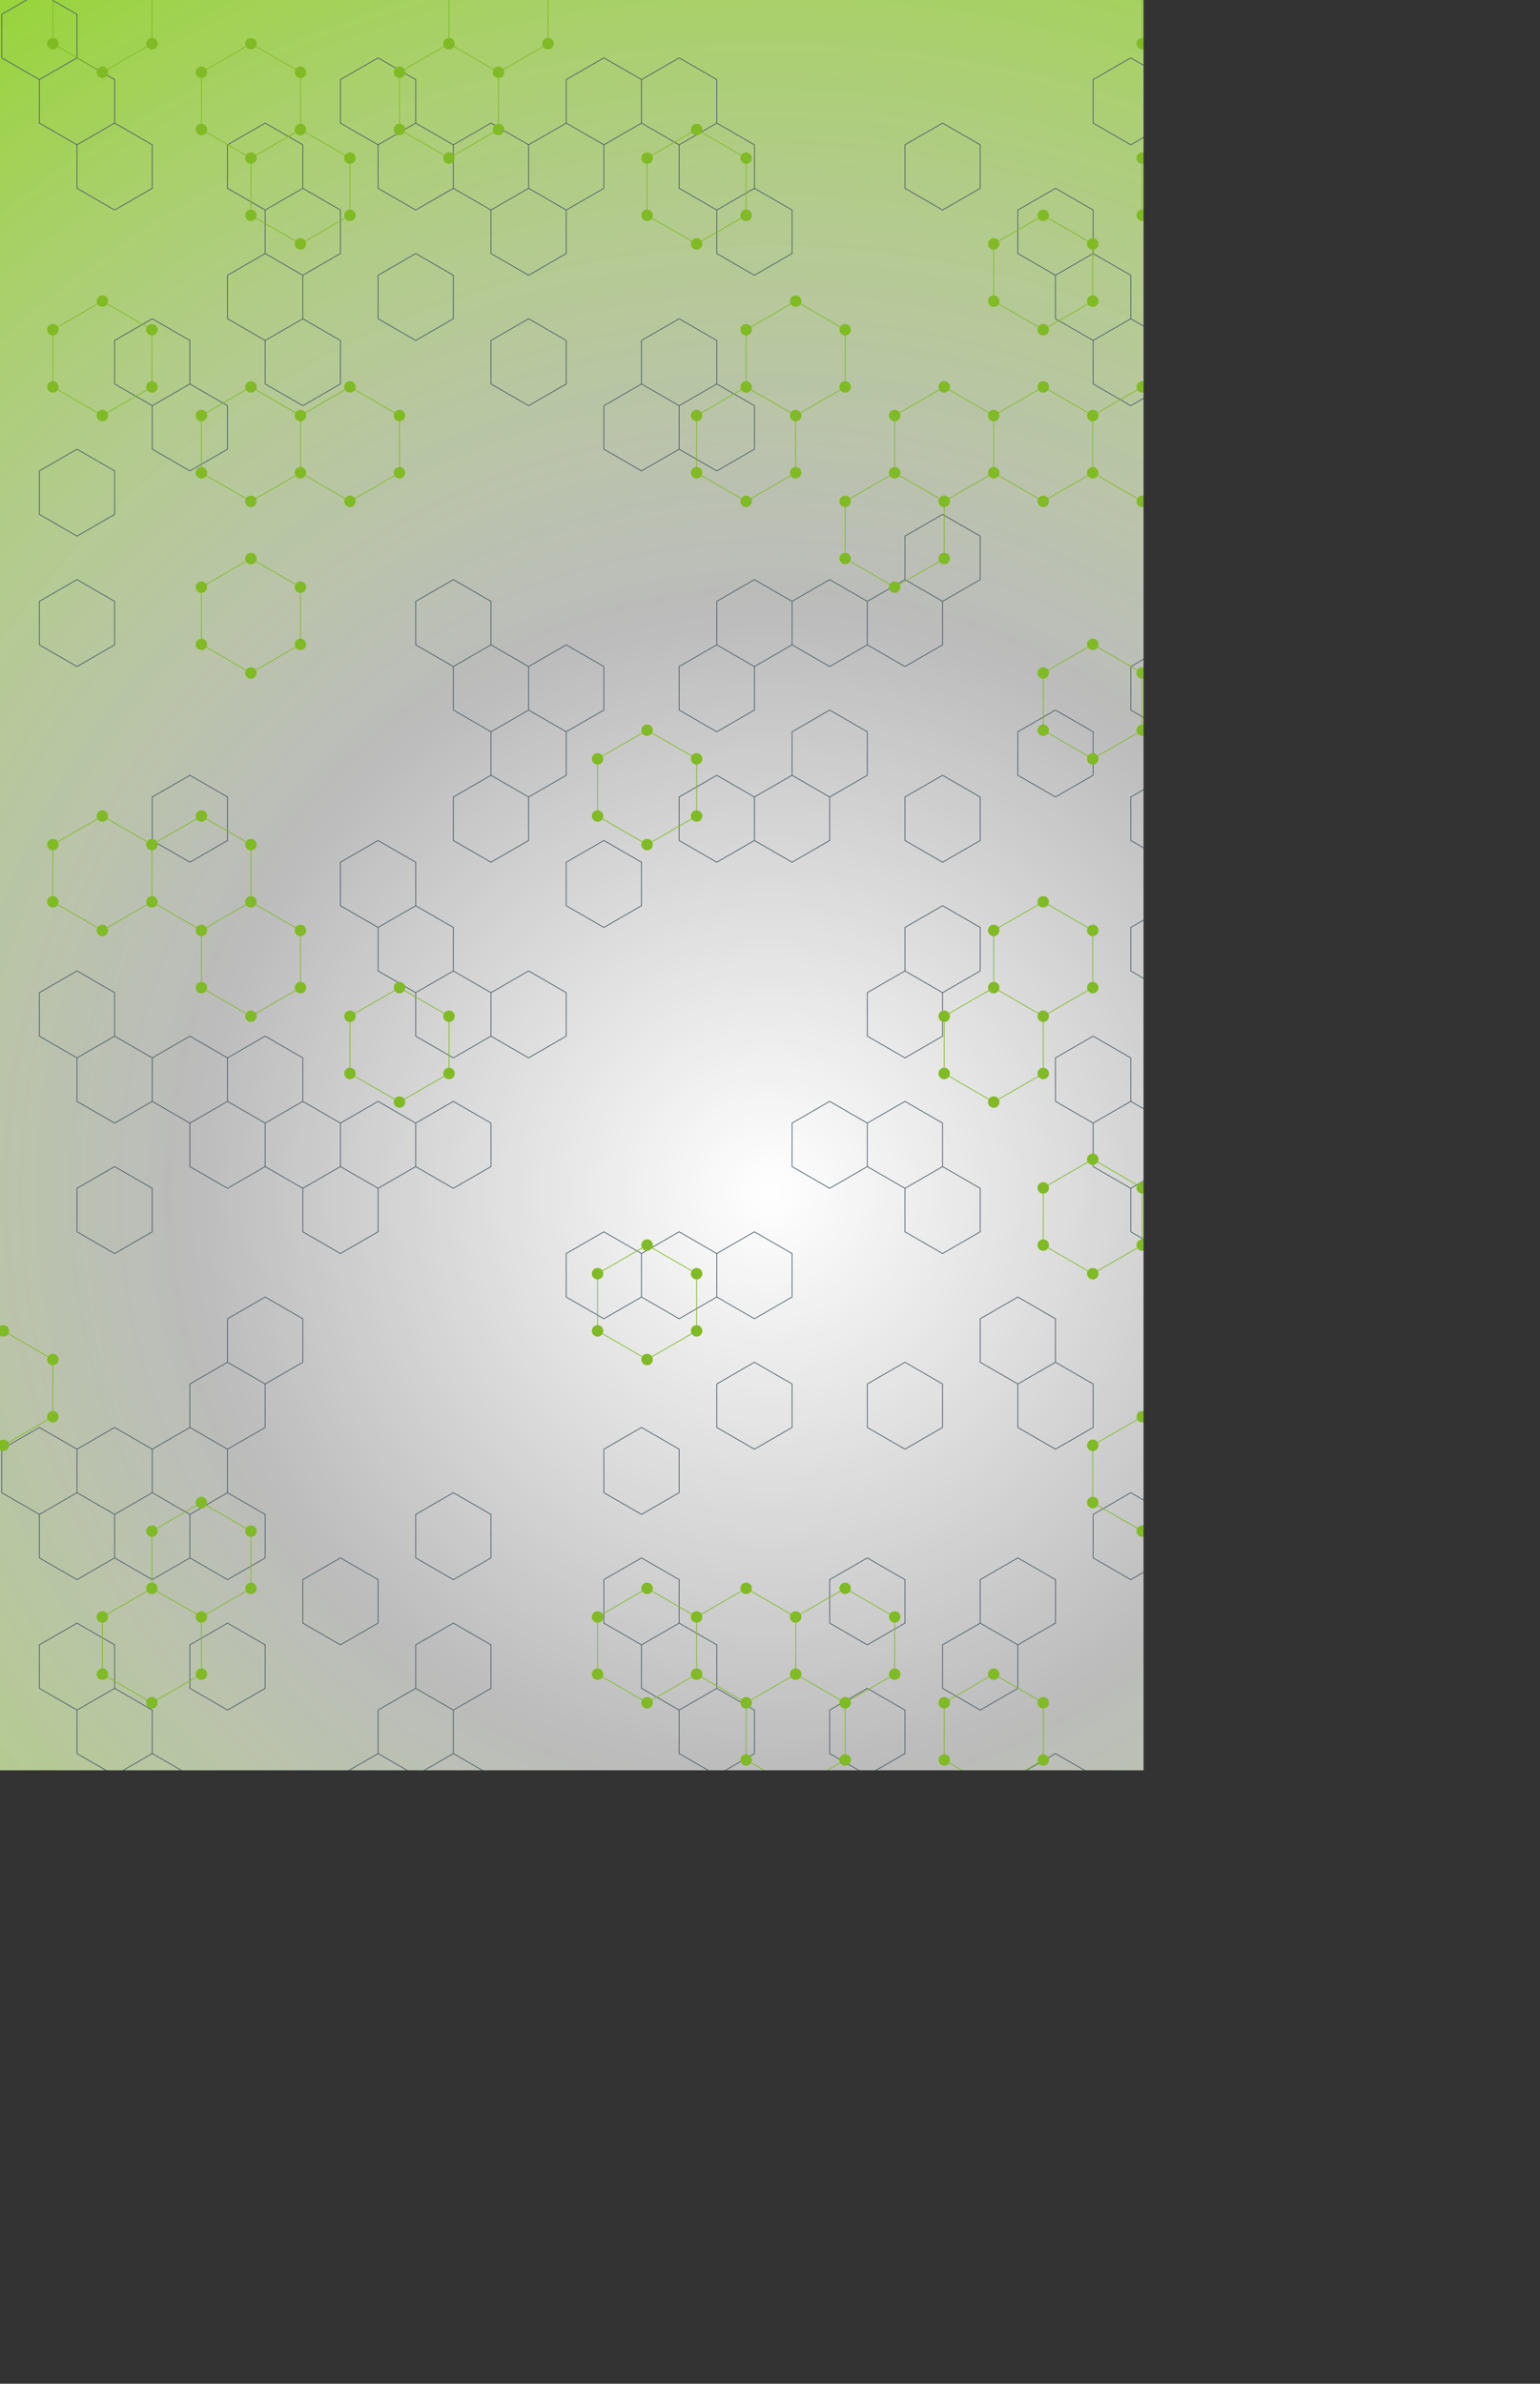 <svg xmlns="http://www.w3.org/2000/svg" version="1.1" xmlns:xlink="http://www.w3.org/1999/xlink" xmlns:svgjs="http://svgjs.com/svgjs" width="4040" height="6250" preserveAspectRatio="none" viewBox="0 0 4040 6250">
    <rect x="0" y="0" width="4040" height="6250" fill="#333333" stroke="none"/>
    <g mask="url(&quot;#SvgjsMask1737&quot;)" fill="none">
        <rect width="4040" height="6250" x="0" y="0" fill="url(#SvgjsRadialGradient1738)"></rect>
        <path d="M103.23 -19.29L201.96 37.71L201.96 151.71L103.23 208.71L4.5 151.71L4.5 37.71zM201.96 151.71L300.69 208.71L300.69 322.71L201.96 379.71L103.23 322.71L103.23 208.71zM201.96 1177.71L300.69 1234.71L300.69 1348.71L201.96 1405.71L103.23 1348.71L103.23 1234.71zM201.96 1519.71L300.69 1576.71L300.69 1690.71L201.96 1747.71L103.23 1690.71L103.23 1576.71zM201.96 2545.71L300.69 2602.71L300.69 2716.71L201.96 2773.71L103.23 2716.71L103.23 2602.71zM103.23 3742.71L201.96 3799.71L201.96 3913.71L103.23 3970.71L4.5 3913.71L4.5 3799.71zM201.96 3913.71L300.69 3970.71L300.69 4084.71L201.96 4141.71L103.23 4084.71L103.23 3970.71zM201.96 4255.71L300.69 4312.71L300.69 4426.71L201.96 4483.71L103.23 4426.71L103.23 4312.71zM103.23 5794.71L201.96 5851.71L201.96 5965.71L103.23 6022.71L4.5 5965.71L4.5 5851.71zM103.23 6136.71L201.96 6193.71L201.96 6307.71L103.23 6364.71L4.5 6307.71L4.5 6193.71zM300.69 322.71L399.42 379.71L399.42 493.71L300.69 550.71L201.96 493.71L201.96 379.71zM399.42 835.71L498.15 892.71L498.15 1006.71L399.42 1063.71L300.69 1006.71L300.69 892.71zM300.69 2716.71L399.42 2773.71L399.42 2887.71L300.69 2944.71L201.96 2887.71L201.96 2773.71zM300.69 3058.71L399.42 3115.71L399.42 3229.71L300.69 3286.71L201.96 3229.71L201.96 3115.71zM300.69 3742.71L399.42 3799.71L399.42 3913.71L300.69 3970.71L201.96 3913.71L201.96 3799.71zM399.42 3913.71L498.15 3970.71L498.15 4084.71L399.42 4141.71L300.69 4084.71L300.69 3970.71zM300.69 4426.71L399.42 4483.71L399.42 4597.71L300.69 4654.71L201.96 4597.71L201.96 4483.71zM399.42 4597.71L498.15 4654.71L498.15 4768.71L399.42 4825.71L300.69 4768.71L300.69 4654.71zM300.69 4768.71L399.42 4825.71L399.42 4939.71L300.69 4996.71L201.96 4939.71L201.96 4825.71zM300.69 5452.71L399.42 5509.71L399.42 5623.71L300.69 5680.71L201.96 5623.71L201.96 5509.71zM399.42 5623.71L498.15 5680.71L498.15 5794.71L399.42 5851.71L300.69 5794.71L300.69 5680.71zM300.69 5794.71L399.42 5851.71L399.42 5965.71L300.69 6022.71L201.96 5965.71L201.96 5851.71zM399.42 5965.71L498.15 6022.71L498.15 6136.71L399.42 6193.71L300.69 6136.71L300.69 6022.71zM498.15 1006.71L596.88 1063.71L596.88 1177.71L498.15 1234.71L399.42 1177.71L399.42 1063.71zM498.15 2032.71L596.88 2089.71L596.88 2203.71L498.15 2260.71L399.42 2203.71L399.42 2089.71zM498.15 2716.71L596.88 2773.71L596.88 2887.71L498.15 2944.71L399.42 2887.71L399.42 2773.71zM596.88 2887.71L695.61 2944.71L695.61 3058.71L596.88 3115.71L498.15 3058.71L498.15 2944.71zM596.88 3571.71L695.61 3628.71L695.61 3742.71L596.88 3799.71L498.15 3742.71L498.15 3628.71zM498.15 3742.71L596.88 3799.71L596.88 3913.71L498.15 3970.71L399.42 3913.71L399.42 3799.71zM596.88 3913.71L695.61 3970.71L695.61 4084.71L596.88 4141.71L498.15 4084.71L498.15 3970.71zM596.88 4255.71L695.61 4312.71L695.61 4426.71L596.88 4483.71L498.15 4426.71L498.15 4312.71zM596.88 4939.71L695.61 4996.71L695.61 5110.71L596.88 5167.71L498.15 5110.71L498.15 4996.71zM498.15 5452.71L596.88 5509.71L596.88 5623.71L498.15 5680.71L399.42 5623.71L399.42 5509.71zM596.88 6307.71L695.61 6364.71L695.61 6478.71L596.88 6535.71L498.15 6478.71L498.15 6364.71zM695.61 322.71L794.34 379.71L794.34 493.71L695.61 550.71L596.88 493.71L596.88 379.71zM794.34 493.71L893.07 550.71L893.07 664.71L794.34 721.71L695.61 664.71L695.61 550.71zM695.61 664.71L794.34 721.71L794.34 835.71L695.61 892.71L596.88 835.71L596.88 721.71zM794.34 835.71L893.07 892.71L893.07 1006.71L794.34 1063.71L695.61 1006.71L695.61 892.71zM695.61 2716.71L794.34 2773.71L794.34 2887.71L695.61 2944.71L596.88 2887.71L596.88 2773.71zM794.34 2887.71L893.07 2944.71L893.07 3058.71L794.34 3115.71L695.61 3058.71L695.61 2944.71zM695.61 3400.71L794.34 3457.71L794.34 3571.71L695.61 3628.71L596.88 3571.71L596.88 3457.71zM695.61 4768.71L794.34 4825.71L794.34 4939.71L695.61 4996.71L596.88 4939.71L596.88 4825.71zM695.61 5794.71L794.34 5851.71L794.34 5965.71L695.61 6022.71L596.88 5965.71L596.88 5851.71zM794.34 6307.71L893.07 6364.71L893.07 6478.71L794.34 6535.71L695.61 6478.71L695.61 6364.71zM991.8 151.71L1090.53 208.71L1090.53 322.71L991.8 379.71L893.07 322.71L893.07 208.71zM991.8 2203.71L1090.53 2260.71L1090.53 2374.71L991.8 2431.71L893.07 2374.71L893.07 2260.71zM991.8 2887.71L1090.53 2944.71L1090.53 3058.71L991.8 3115.71L893.07 3058.71L893.07 2944.71zM893.07 3058.71L991.8 3115.71L991.8 3229.71L893.07 3286.71L794.34 3229.71L794.34 3115.71zM893.07 4084.71L991.8 4141.71L991.8 4255.71L893.07 4312.71L794.34 4255.71L794.34 4141.71zM991.8 4597.71L1090.53 4654.71L1090.53 4768.71L991.8 4825.71L893.07 4768.71L893.07 4654.71zM893.07 5110.71L991.8 5167.71L991.8 5281.71L893.07 5338.71L794.34 5281.71L794.34 5167.71zM1090.53 322.71L1189.26 379.71L1189.26 493.71L1090.53 550.71L991.8 493.71L991.8 379.71zM1090.53 664.71L1189.26 721.71L1189.26 835.71L1090.53 892.71L991.8 835.71L991.8 721.71zM1189.26 1519.71L1287.99 1576.71L1287.99 1690.71L1189.26 1747.71L1090.53 1690.71L1090.53 1576.71zM1090.53 2374.71L1189.26 2431.71L1189.26 2545.71L1090.53 2602.71L991.8 2545.71L991.8 2431.71zM1189.26 2545.71L1287.99 2602.71L1287.99 2716.71L1189.26 2773.71L1090.53 2716.71L1090.53 2602.71zM1189.26 2887.71L1287.99 2944.71L1287.99 3058.71L1189.26 3115.71L1090.53 3058.71L1090.53 2944.71zM1189.26 3913.71L1287.99 3970.71L1287.99 4084.71L1189.26 4141.71L1090.53 4084.71L1090.53 3970.71zM1189.26 4255.71L1287.99 4312.71L1287.99 4426.71L1189.26 4483.71L1090.53 4426.71L1090.53 4312.71zM1090.53 4426.71L1189.26 4483.71L1189.26 4597.71L1090.53 4654.71L991.8 4597.71L991.8 4483.71zM1189.26 4597.71L1287.99 4654.71L1287.99 4768.71L1189.26 4825.71L1090.53 4768.71L1090.53 4654.71zM1189.26 5623.71L1287.99 5680.71L1287.99 5794.71L1189.26 5851.71L1090.53 5794.71L1090.53 5680.71zM1189.26 5965.71L1287.99 6022.71L1287.99 6136.71L1189.26 6193.71L1090.53 6136.71L1090.53 6022.71zM1287.99 322.71L1386.72 379.71L1386.72 493.71L1287.99 550.71L1189.26 493.71L1189.26 379.71zM1386.72 493.71L1485.45 550.71L1485.45 664.71L1386.72 721.71L1287.99 664.71L1287.99 550.71zM1386.72 835.71L1485.45 892.71L1485.45 1006.71L1386.72 1063.71L1287.99 1006.71L1287.99 892.71zM1287.99 1690.71L1386.72 1747.71L1386.72 1861.71L1287.99 1918.71L1189.26 1861.71L1189.26 1747.71zM1386.72 1861.71L1485.45 1918.71L1485.45 2032.71L1386.72 2089.71L1287.99 2032.71L1287.99 1918.71zM1287.99 2032.71L1386.72 2089.71L1386.72 2203.71L1287.99 2260.71L1189.26 2203.71L1189.26 2089.71zM1386.72 2545.71L1485.45 2602.71L1485.45 2716.71L1386.72 2773.71L1287.99 2716.71L1287.99 2602.71zM1287.99 5110.71L1386.72 5167.71L1386.72 5281.71L1287.99 5338.71L1189.26 5281.71L1189.26 5167.71zM1386.72 5623.71L1485.45 5680.71L1485.45 5794.71L1386.72 5851.71L1287.99 5794.71L1287.99 5680.71zM1287.99 5794.71L1386.72 5851.71L1386.72 5965.71L1287.99 6022.71L1189.26 5965.71L1189.26 5851.71zM1386.72 5965.71L1485.45 6022.71L1485.45 6136.71L1386.72 6193.71L1287.99 6136.71L1287.99 6022.71zM1287.99 6136.71L1386.72 6193.71L1386.72 6307.71L1287.99 6364.71L1189.26 6307.71L1189.26 6193.71zM1386.72 6307.71L1485.45 6364.71L1485.45 6478.71L1386.72 6535.71L1287.99 6478.71L1287.99 6364.71zM1584.18 151.71L1682.91 208.71L1682.91 322.71L1584.18 379.71L1485.45 322.71L1485.45 208.71zM1485.45 322.71L1584.18 379.71L1584.18 493.71L1485.45 550.71L1386.72 493.71L1386.72 379.71zM1485.45 1690.71L1584.18 1747.71L1584.18 1861.71L1485.45 1918.71L1386.72 1861.71L1386.72 1747.71zM1584.18 2203.71L1682.91 2260.71L1682.91 2374.71L1584.18 2431.71L1485.45 2374.71L1485.45 2260.71zM1584.18 3229.71L1682.91 3286.71L1682.91 3400.71L1584.18 3457.71L1485.45 3400.71L1485.45 3286.71zM1485.45 5452.71L1584.18 5509.71L1584.18 5623.71L1485.45 5680.71L1386.72 5623.71L1386.72 5509.71zM1584.18 5965.71L1682.91 6022.71L1682.91 6136.71L1584.18 6193.71L1485.45 6136.71L1485.45 6022.71zM1584.18 6307.71L1682.91 6364.71L1682.91 6478.71L1584.18 6535.71L1485.45 6478.71L1485.45 6364.71zM1781.63 151.71L1880.36 208.71L1880.36 322.71L1781.63 379.71L1682.91 322.71L1682.91 208.71zM1781.63 835.71L1880.36 892.71L1880.36 1006.71L1781.63 1063.71L1682.91 1006.71L1682.91 892.71zM1682.91 1006.71L1781.63 1063.71L1781.63 1177.71L1682.91 1234.71L1584.18 1177.71L1584.18 1063.71zM1781.63 3229.71L1880.36 3286.71L1880.36 3400.71L1781.63 3457.71L1682.91 3400.71L1682.91 3286.71zM1682.91 3742.71L1781.63 3799.71L1781.63 3913.71L1682.91 3970.71L1584.18 3913.71L1584.18 3799.71zM1682.91 4084.71L1781.63 4141.71L1781.63 4255.71L1682.91 4312.71L1584.18 4255.71L1584.18 4141.71zM1781.63 4255.71L1880.36 4312.71L1880.36 4426.71L1781.63 4483.71L1682.91 4426.71L1682.91 4312.71zM1781.63 4939.71L1880.36 4996.71L1880.36 5110.71L1781.63 5167.71L1682.91 5110.71L1682.91 4996.71zM1682.91 5110.71L1781.63 5167.71L1781.63 5281.71L1682.91 5338.71L1584.18 5281.71L1584.18 5167.71zM1781.63 5281.71L1880.36 5338.71L1880.36 5452.71L1781.63 5509.71L1682.91 5452.71L1682.91 5338.71zM1880.36 322.71L1979.09 379.71L1979.09 493.71L1880.36 550.71L1781.63 493.71L1781.63 379.71zM1979.09 493.71L2077.82 550.71L2077.82 664.71L1979.09 721.71L1880.36 664.71L1880.36 550.71zM1880.36 1006.71L1979.09 1063.71L1979.09 1177.71L1880.36 1234.71L1781.63 1177.71L1781.63 1063.71zM1979.09 1519.71L2077.82 1576.71L2077.82 1690.71L1979.09 1747.71L1880.36 1690.71L1880.36 1576.71zM1880.36 1690.71L1979.09 1747.71L1979.09 1861.71L1880.36 1918.71L1781.63 1861.71L1781.63 1747.71zM1880.36 2032.71L1979.09 2089.71L1979.09 2203.71L1880.36 2260.71L1781.63 2203.71L1781.63 2089.71zM1979.09 3229.71L2077.82 3286.71L2077.82 3400.71L1979.09 3457.71L1880.36 3400.71L1880.36 3286.71zM1979.09 3571.71L2077.82 3628.71L2077.82 3742.71L1979.09 3799.71L1880.36 3742.71L1880.36 3628.71zM1880.36 4426.71L1979.09 4483.71L1979.09 4597.71L1880.36 4654.71L1781.63 4597.71L1781.63 4483.71zM1880.36 5110.71L1979.09 5167.71L1979.09 5281.71L1880.36 5338.71L1781.63 5281.71L1781.63 5167.71zM1979.09 5281.71L2077.82 5338.71L2077.82 5452.71L1979.09 5509.71L1880.36 5452.71L1880.36 5338.71zM2176.55 1519.71L2275.28 1576.71L2275.28 1690.71L2176.55 1747.71L2077.82 1690.71L2077.82 1576.71zM2176.55 1861.71L2275.28 1918.71L2275.28 2032.71L2176.55 2089.71L2077.82 2032.71L2077.82 1918.71zM2077.82 2032.71L2176.55 2089.71L2176.55 2203.71L2077.82 2260.71L1979.09 2203.71L1979.09 2089.71zM2176.55 2887.71L2275.28 2944.71L2275.28 3058.71L2176.55 3115.71L2077.82 3058.71L2077.82 2944.71zM2077.82 5110.71L2176.55 5167.71L2176.55 5281.71L2077.82 5338.71L1979.09 5281.71L1979.09 5167.71zM2077.82 5452.71L2176.55 5509.71L2176.55 5623.71L2077.82 5680.71L1979.09 5623.71L1979.09 5509.71zM2077.82 5794.71L2176.55 5851.71L2176.55 5965.71L2077.82 6022.71L1979.09 5965.71L1979.09 5851.71zM2374.01 1519.71L2472.74 1576.71L2472.74 1690.71L2374.01 1747.71L2275.28 1690.71L2275.28 1576.71zM2374.01 2545.71L2472.74 2602.71L2472.74 2716.71L2374.01 2773.71L2275.28 2716.71L2275.28 2602.71zM2374.01 2887.71L2472.74 2944.71L2472.74 3058.71L2374.01 3115.71L2275.28 3058.71L2275.28 2944.71zM2374.01 3571.71L2472.74 3628.71L2472.74 3742.71L2374.01 3799.71L2275.28 3742.71L2275.28 3628.71zM2275.28 4084.71L2374.01 4141.71L2374.01 4255.71L2275.28 4312.71L2176.55 4255.71L2176.55 4141.71zM2275.28 4426.71L2374.01 4483.71L2374.01 4597.71L2275.28 4654.71L2176.55 4597.71L2176.55 4483.71zM2275.28 4768.71L2374.01 4825.71L2374.01 4939.71L2275.28 4996.71L2176.55 4939.71L2176.55 4825.71zM2374.01 4939.71L2472.74 4996.71L2472.74 5110.71L2374.01 5167.71L2275.28 5110.71L2275.28 4996.71zM2275.28 5452.71L2374.01 5509.71L2374.01 5623.71L2275.28 5680.71L2176.55 5623.71L2176.55 5509.71zM2275.28 5794.71L2374.01 5851.71L2374.01 5965.71L2275.28 6022.71L2176.55 5965.71L2176.55 5851.71zM2472.74 322.71L2571.47 379.71L2571.47 493.71L2472.74 550.71L2374.01 493.71L2374.01 379.71zM2472.74 1348.71L2571.47 1405.71L2571.47 1519.71L2472.74 1576.71L2374.01 1519.71L2374.01 1405.71zM2472.74 2032.71L2571.47 2089.71L2571.47 2203.71L2472.74 2260.71L2374.01 2203.71L2374.01 2089.71zM2472.74 2374.71L2571.47 2431.71L2571.47 2545.71L2472.74 2602.71L2374.01 2545.71L2374.01 2431.71zM2472.74 3058.71L2571.47 3115.71L2571.47 3229.71L2472.74 3286.71L2374.01 3229.71L2374.01 3115.71zM2571.47 4255.71L2670.2 4312.71L2670.2 4426.71L2571.47 4483.71L2472.74 4426.71L2472.74 4312.71zM2472.74 5110.71L2571.47 5167.71L2571.47 5281.71L2472.74 5338.71L2374.01 5281.71L2374.01 5167.71zM2571.47 6307.71L2670.2 6364.71L2670.2 6478.71L2571.47 6535.71L2472.74 6478.71L2472.74 6364.71zM2768.93 493.71L2867.66 550.71L2867.66 664.71L2768.93 721.71L2670.2 664.71L2670.2 550.71zM2768.93 1861.71L2867.66 1918.71L2867.66 2032.71L2768.93 2089.71L2670.2 2032.71L2670.2 1918.71zM2670.2 3400.71L2768.93 3457.71L2768.93 3571.71L2670.2 3628.71L2571.47 3571.71L2571.47 3457.71zM2768.93 3571.71L2867.66 3628.71L2867.66 3742.71L2768.93 3799.71L2670.2 3742.71L2670.2 3628.71zM2670.2 4084.71L2768.93 4141.71L2768.93 4255.71L2670.2 4312.71L2571.47 4255.71L2571.47 4141.71zM2768.93 4597.71L2867.66 4654.71L2867.66 4768.71L2768.93 4825.71L2670.2 4768.71L2670.2 4654.71zM2768.93 5281.71L2867.66 5338.71L2867.66 5452.71L2768.93 5509.71L2670.2 5452.71L2670.2 5338.71zM2966.39 151.71L3065.12 208.71L3065.12 322.71L2966.39 379.71L2867.66 322.71L2867.66 208.71zM2867.66 664.71L2966.39 721.71L2966.39 835.71L2867.66 892.71L2768.93 835.71L2768.93 721.71zM2966.39 835.71L3065.12 892.71L3065.12 1006.71L2966.39 1063.71L2867.66 1006.71L2867.66 892.71zM2867.66 2716.71L2966.39 2773.71L2966.39 2887.71L2867.66 2944.71L2768.93 2887.71L2768.93 2773.71zM2966.39 2887.71L3065.12 2944.71L3065.12 3058.71L2966.39 3115.71L2867.66 3058.71L2867.66 2944.71zM2966.39 3913.71L3065.12 3970.71L3065.12 4084.71L2966.39 4141.71L2867.66 4084.71L2867.66 3970.71zM2966.39 5623.71L3065.12 5680.71L3065.12 5794.71L2966.39 5851.71L2867.66 5794.71L2867.66 5680.71zM3065.12 1690.71L3163.85 1747.71L3163.85 1861.71L3065.12 1918.71L2966.39 1861.71L2966.39 1747.71zM3065.12 2032.71L3163.85 2089.71L3163.85 2203.71L3065.12 2260.71L2966.39 2203.71L2966.39 2089.71zM3065.12 2374.71L3163.85 2431.71L3163.85 2545.71L3065.12 2602.71L2966.39 2545.71L2966.39 2431.71zM3065.12 3058.71L3163.85 3115.71L3163.85 3229.71L3065.12 3286.71L2966.39 3229.71L2966.39 3115.71zM3163.85 4939.71L3262.58 4996.71L3262.58 5110.71L3163.85 5167.71L3065.12 5110.71L3065.12 4996.71zM3262.58 -19.29L3361.31 37.71L3361.31 151.71L3262.58 208.71L3163.85 151.71L3163.85 37.71zM3361.31 493.71L3460.04 550.71L3460.04 664.71L3361.31 721.71L3262.58 664.71L3262.58 550.71zM3262.58 1006.71L3361.31 1063.71L3361.31 1177.71L3262.58 1234.71L3163.85 1177.71L3163.85 1063.71zM3262.58 2032.71L3361.31 2089.71L3361.31 2203.71L3262.58 2260.71L3163.85 2203.71L3163.85 2089.71zM3262.58 2716.71L3361.31 2773.71L3361.31 2887.71L3262.58 2944.71L3163.85 2887.71L3163.85 2773.71zM3361.31 2887.71L3460.04 2944.71L3460.04 3058.71L3361.31 3115.71L3262.58 3058.71L3262.58 2944.71zM3262.58 3058.71L3361.31 3115.71L3361.31 3229.71L3262.58 3286.71L3163.85 3229.71L3163.85 3115.71zM3361.31 3571.71L3460.04 3628.71L3460.04 3742.71L3361.31 3799.71L3262.58 3742.71L3262.58 3628.71zM3262.58 3742.71L3361.31 3799.71L3361.31 3913.71L3262.58 3970.71L3163.85 3913.71L3163.85 3799.71zM3262.58 5452.71L3361.31 5509.71L3361.31 5623.71L3262.58 5680.71L3163.85 5623.71L3163.85 5509.71zM3361.31 5965.71L3460.04 6022.71L3460.04 6136.71L3361.31 6193.71L3262.58 6136.71L3262.58 6022.71zM3361.31 6307.71L3460.04 6364.71L3460.04 6478.71L3361.31 6535.71L3262.58 6478.71L3262.58 6364.71zM3460.04 -19.29L3558.77 37.71L3558.77 151.71L3460.04 208.71L3361.31 151.71L3361.31 37.71zM3558.77 151.71L3657.5 208.71L3657.5 322.71L3558.77 379.71L3460.04 322.71L3460.04 208.71zM3460.04 322.71L3558.77 379.71L3558.77 493.71L3460.04 550.71L3361.31 493.71L3361.31 379.71zM3558.77 835.71L3657.5 892.71L3657.5 1006.71L3558.77 1063.71L3460.04 1006.71L3460.04 892.71zM3558.77 1177.71L3657.5 1234.71L3657.5 1348.71L3558.77 1405.71L3460.04 1348.71L3460.04 1234.71zM3558.77 1861.71L3657.5 1918.71L3657.5 2032.71L3558.77 2089.71L3460.04 2032.71L3460.04 1918.71zM3460.04 2032.71L3558.77 2089.71L3558.77 2203.71L3460.04 2260.71L3361.31 2203.71L3361.31 2089.71zM3558.77 2203.71L3657.5 2260.71L3657.5 2374.71L3558.77 2431.71L3460.04 2374.71L3460.04 2260.71zM3460.04 2374.71L3558.77 2431.71L3558.77 2545.71L3460.04 2602.71L3361.31 2545.71L3361.31 2431.71zM3558.77 3571.71L3657.5 3628.71L3657.5 3742.71L3558.77 3799.71L3460.04 3742.71L3460.04 3628.71zM3460.04 3742.71L3558.77 3799.71L3558.77 3913.71L3460.04 3970.71L3361.31 3913.71L3361.31 3799.71zM3460.04 4084.71L3558.77 4141.71L3558.77 4255.71L3460.04 4312.71L3361.31 4255.71L3361.31 4141.71zM3558.77 4255.71L3657.5 4312.71L3657.5 4426.71L3558.77 4483.71L3460.04 4426.71L3460.04 4312.71zM3558.77 4597.71L3657.5 4654.71L3657.5 4768.71L3558.77 4825.71L3460.04 4768.71L3460.04 4654.71zM3460.04 6136.71L3558.77 6193.71L3558.77 6307.71L3460.04 6364.71L3361.31 6307.71L3361.31 6193.71zM3756.23 2545.71L3854.96 2602.71L3854.96 2716.71L3756.23 2773.71L3657.5 2716.71L3657.5 2602.71zM3756.23 2887.71L3854.96 2944.71L3854.96 3058.71L3756.23 3115.71L3657.5 3058.71L3657.5 2944.71zM3657.5 3058.71L3756.23 3115.71L3756.23 3229.71L3657.5 3286.71L3558.77 3229.71L3558.77 3115.71zM3756.23 4255.71L3854.96 4312.71L3854.96 4426.71L3756.23 4483.71L3657.5 4426.71L3657.5 4312.71zM3657.5 5110.71L3756.23 5167.71L3756.23 5281.71L3657.5 5338.71L3558.77 5281.71L3558.77 5167.71zM3756.23 5281.71L3854.96 5338.71L3854.96 5452.71L3756.23 5509.71L3657.5 5452.71L3657.5 5338.71zM3953.69 151.71L4052.42 208.71L4052.42 322.71L3953.69 379.71L3854.96 322.71L3854.96 208.71zM3854.96 322.71L3953.69 379.71L3953.69 493.71L3854.96 550.71L3756.23 493.71L3756.23 379.71zM3953.69 493.71L4052.42 550.71L4052.42 664.71L3953.69 721.71L3854.96 664.71L3854.96 550.71zM3854.96 1006.71L3953.69 1063.71L3953.69 1177.71L3854.96 1234.71L3756.23 1177.71L3756.23 1063.71zM3854.96 1348.71L3953.69 1405.71L3953.69 1519.71L3854.96 1576.71L3756.23 1519.71L3756.23 1405.71zM3953.69 2203.71L4052.42 2260.71L4052.42 2374.71L3953.69 2431.71L3854.96 2374.71L3854.96 2260.71zM3953.69 2545.71L4052.42 2602.71L4052.42 2716.71L3953.69 2773.71L3854.96 2716.71L3854.96 2602.71zM3854.96 2716.71L3953.69 2773.71L3953.69 2887.71L3854.96 2944.71L3756.23 2887.71L3756.23 2773.71zM3854.96 3058.71L3953.69 3115.71L3953.69 3229.71L3854.96 3286.71L3756.23 3229.71L3756.23 3115.71zM3854.96 3400.71L3953.69 3457.71L3953.69 3571.71L3854.96 3628.71L3756.23 3571.71L3756.23 3457.71zM3953.69 4597.71L4052.42 4654.71L4052.42 4768.71L3953.69 4825.71L3854.96 4768.71L3854.96 4654.71zM3953.69 5281.71L4052.42 5338.71L4052.42 5452.71L3953.69 5509.71L3854.96 5452.71L3854.96 5338.71zM3854.96 5794.71L3953.69 5851.71L3953.69 5965.71L3854.96 6022.71L3756.23 5965.71L3756.23 5851.71zM3953.69 5965.71L4052.42 6022.71L4052.42 6136.71L3953.69 6193.71L3854.96 6136.71L3854.96 6022.71zM4151.15 493.71L4249.88 550.71L4249.88 664.71L4151.15 721.71L4052.42 664.71L4052.42 550.71zM4151.15 1519.71L4249.88 1576.71L4249.88 1690.71L4151.15 1747.71L4052.42 1690.71L4052.42 1576.71zM4052.42 2032.71L4151.15 2089.71L4151.15 2203.71L4052.42 2260.71L3953.69 2203.71L3953.69 2089.71zM4052.42 4084.71L4151.15 4141.71L4151.15 4255.71L4052.42 4312.71L3953.69 4255.71L3953.69 4141.71zM4151.15 4597.71L4249.88 4654.71L4249.88 4768.71L4151.15 4825.71L4052.42 4768.71L4052.42 4654.71zM4151.15 4939.71L4249.88 4996.71L4249.88 5110.71L4151.15 5167.71L4052.42 5110.71L4052.42 4996.71zM4052.42 5794.71L4151.15 5851.71L4151.15 5965.71L4052.42 6022.71L3953.69 5965.71L3953.69 5851.71zM4151.15 5965.71L4249.88 6022.71L4249.88 6136.71L4151.15 6193.71L4052.42 6136.71L4052.42 6022.71zM4052.42 6136.71L4151.15 6193.71L4151.15 6307.71L4052.42 6364.71L3953.69 6307.71L3953.69 6193.71zM4151.15 6307.71L4249.88 6364.71L4249.88 6478.71L4151.15 6535.71L4052.42 6478.71L4052.42 6364.71z" stroke="rgba(74, 92, 102, 1)" stroke-width="2"></path>
        <path d="M8.76 3489.53L138.67 3564.53L138.67 3714.53L8.76 3789.53L-121.15 3714.53L-121.15 3564.53zM268.57 -110.47L398.48 -35.47L398.48 114.53L268.57 189.53L138.67 114.53L138.67 -35.47zM268.57 789.53L398.48 864.53L398.48 1014.53L268.57 1089.53L138.67 1014.53L138.67 864.53zM268.57 2139.53L398.48 2214.53L398.48 2364.53L268.57 2439.53L138.67 2364.53L138.67 2214.53zM398.48 4164.53L528.39 4239.53L528.39 4389.53L398.48 4464.53L268.57 4389.53L268.57 4239.53zM398.48 5514.53L528.39 5589.53L528.39 5739.53L398.48 5814.53L268.57 5739.53L268.57 5589.53zM658.3 114.53L788.21 189.53L788.21 339.53L658.3 414.53L528.39 339.53L528.39 189.53zM658.3 1014.53L788.21 1089.53L788.21 1239.53L658.3 1314.53L528.39 1239.53L528.39 1089.53zM658.3 1464.53L788.21 1539.53L788.21 1689.53L658.3 1764.53L528.39 1689.53L528.39 1539.53zM528.39 2139.53L658.3 2214.53L658.3 2364.53L528.39 2439.53L398.48 2364.53L398.48 2214.53zM658.3 2364.53L788.21 2439.53L788.21 2589.53L658.3 2664.53L528.39 2589.53L528.39 2439.53zM528.39 3939.53L658.3 4014.53L658.3 4164.53L528.39 4239.53L398.48 4164.53L398.48 4014.53zM658.3 5964.53L788.21 6039.53L788.21 6189.53L658.3 6264.53L528.39 6189.53L528.39 6039.53zM528.39 6189.53L658.3 6264.53L658.3 6414.53L528.39 6489.53L398.48 6414.53L398.48 6264.53zM788.2 339.53L918.11 414.53L918.11 564.53L788.2 639.53L658.3 564.53L658.3 414.53zM918.11 1014.53L1048.02 1089.53L1048.02 1239.53L918.11 1314.53L788.2 1239.53L788.2 1089.53zM918.11 5064.53L1048.02 5139.53L1048.02 5289.53L918.11 5364.53L788.2 5289.53L788.2 5139.53zM788.2 5289.53L918.11 5364.53L918.11 5514.53L788.2 5589.53L658.3 5514.53L658.3 5364.53zM918.11 5514.53L1048.02 5589.53L1048.02 5739.53L918.11 5814.53L788.2 5739.53L788.2 5589.53zM1177.93 114.53L1307.84 189.53L1307.84 339.53L1177.93 414.53L1048.02 339.53L1048.02 189.53zM1048.02 2589.53L1177.93 2664.53L1177.93 2814.53L1048.02 2889.53L918.11 2814.53L918.11 2664.53zM1048.02 5289.53L1177.93 5364.53L1177.93 5514.53L1048.02 5589.53L918.11 5514.53L918.11 5364.53zM1177.93 5514.53L1307.84 5589.53L1307.84 5739.53L1177.93 5814.53L1048.02 5739.53L1048.02 5589.53zM1307.84 -110.47L1437.74 -35.47L1437.74 114.53L1307.84 189.53L1177.93 114.53L1177.93 -35.47zM1437.74 5064.53L1567.65 5139.53L1567.65 5289.53L1437.74 5364.53L1307.84 5289.53L1307.84 5139.53zM1437.74 5514.53L1567.65 5589.53L1567.65 5739.53L1437.74 5814.53L1307.84 5739.53L1307.84 5589.53zM1697.56 1914.53L1827.46 1989.53L1827.46 2139.53L1697.56 2214.53L1567.65 2139.53L1567.65 1989.53zM1697.56 3264.53L1827.46 3339.53L1827.46 3489.53L1697.56 3564.53L1567.65 3489.53L1567.65 3339.53zM1697.56 4164.53L1827.46 4239.53L1827.46 4389.53L1697.56 4464.53L1567.65 4389.53L1567.65 4239.53zM1827.46 339.53L1957.37 414.53L1957.37 564.53L1827.46 639.53L1697.56 564.53L1697.56 414.53zM1957.37 1014.53L2087.28 1089.53L2087.28 1239.53L1957.37 1314.53L1827.46 1239.53L1827.46 1089.53zM1957.37 4164.53L2087.28 4239.53L2087.28 4389.53L1957.37 4464.53L1827.46 4389.53L1827.46 4239.53zM1957.37 5964.53L2087.28 6039.53L2087.28 6189.53L1957.37 6264.53L1827.46 6189.53L1827.46 6039.53zM2087.28 789.53L2217.19 864.53L2217.19 1014.53L2087.28 1089.53L1957.37 1014.53L1957.37 864.53zM2217.19 4164.53L2347.09 4239.53L2347.09 4389.53L2217.19 4464.53L2087.28 4389.53L2087.28 4239.53zM2087.28 4389.53L2217.19 4464.53L2217.19 4614.53L2087.28 4689.53L1957.37 4614.53L1957.37 4464.53zM2087.28 4839.53L2217.19 4914.53L2217.19 5064.53L2087.28 5139.53L1957.37 5064.53L1957.37 4914.53zM2477 1014.53L2606.91 1089.53L2606.91 1239.53L2477 1314.53L2347.1 1239.53L2347.1 1089.53zM2347.1 1239.53L2477 1314.53L2477 1464.53L2347.1 1539.53L2217.19 1464.53L2217.19 1314.53zM2736.82 564.53L2866.72 639.53L2866.72 789.53L2736.82 864.53L2606.91 789.53L2606.91 639.53zM2736.82 1014.53L2866.72 1089.53L2866.72 1239.53L2736.82 1314.53L2606.91 1239.53L2606.91 1089.53zM2736.82 2364.53L2866.72 2439.53L2866.72 2589.53L2736.82 2664.53L2606.91 2589.53L2606.91 2439.53zM2606.91 2589.53L2736.82 2664.53L2736.82 2814.53L2606.91 2889.53L2477 2814.53L2477 2664.53zM2606.91 4389.53L2736.82 4464.53L2736.82 4614.53L2606.91 4689.53L2477 4614.53L2477 4464.53zM2606.91 5289.53L2736.82 5364.53L2736.82 5514.53L2606.91 5589.53L2477 5514.53L2477 5364.53zM2606.91 6189.53L2736.82 6264.53L2736.82 6414.53L2606.91 6489.53L2477 6414.53L2477 6264.53zM2996.63 1014.53L3126.54 1089.53L3126.54 1239.53L2996.63 1314.53L2866.73 1239.53L2866.73 1089.53zM2866.73 1689.53L2996.63 1764.53L2996.63 1914.53L2866.73 1989.53L2736.82 1914.53L2736.82 1764.53zM2866.73 3039.53L2996.63 3114.53L2996.63 3264.53L2866.73 3339.53L2736.82 3264.53L2736.82 3114.53zM2996.63 3714.53L3126.54 3789.53L3126.54 3939.53L2996.63 4014.53L2866.73 3939.53L2866.73 3789.53zM2866.73 4839.53L2996.63 4914.53L2996.63 5064.53L2866.73 5139.53L2736.82 5064.53L2736.82 4914.53zM3126.54 -110.47L3256.45 -35.47L3256.45 114.53L3126.54 189.53L2996.63 114.53L2996.63 -35.47zM3126.54 339.53L3256.45 414.53L3256.45 564.53L3126.54 639.53L2996.63 564.53L2996.63 414.53zM3126.54 5739.53L3256.45 5814.53L3256.45 5964.53L3126.54 6039.53L2996.63 5964.53L2996.63 5814.53zM3516.26 564.53L3646.17 639.53L3646.17 789.53L3516.26 864.53L3386.36 789.53L3386.36 639.53zM3386.36 2589.53L3516.26 2664.53L3516.26 2814.53L3386.36 2889.53L3256.45 2814.53L3256.45 2664.53zM3386.36 3039.53L3516.26 3114.53L3516.26 3264.53L3386.36 3339.53L3256.45 3264.53L3256.45 3114.53zM3516.26 3714.53L3646.17 3789.53L3646.17 3939.53L3516.26 4014.53L3386.36 3939.53L3386.36 3789.53zM3516.26 4164.53L3646.17 4239.53L3646.17 4389.53L3516.26 4464.53L3386.36 4389.53L3386.36 4239.53zM3516.26 4614.53L3646.17 4689.53L3646.17 4839.53L3516.26 4914.53L3386.36 4839.53L3386.36 4689.53zM3646.17 4389.53L3776.08 4464.53L3776.08 4614.53L3646.17 4689.53L3516.26 4614.53L3516.26 4464.53zM3776.08 4614.53L3905.98 4689.53L3905.98 4839.53L3776.08 4914.53L3646.17 4839.53L3646.17 4689.53zM3776.08 5514.53L3905.98 5589.53L3905.98 5739.53L3776.08 5814.53L3646.17 5739.53L3646.17 5589.53zM4035.89 1914.53L4165.8 1989.53L4165.8 2139.53L4035.89 2214.53L3905.99 2139.53L3905.99 1989.53zM3905.99 3489.53L4035.89 3564.53L4035.89 3714.53L3905.99 3789.53L3776.08 3714.53L3776.08 3564.53zM3905.99 6189.53L4035.89 6264.53L4035.89 6414.53L3905.99 6489.53L3776.08 6414.53L3776.08 6264.53z" stroke="rgba(128, 186, 36, 1)" stroke-width="2"></path>
        <path d="M-6.24 3489.53 a15 15 0 1 0 30 0 a15 15 0 1 0 -30 0zM123.67 3564.53 a15 15 0 1 0 30 0 a15 15 0 1 0 -30 0zM123.67 3714.53 a15 15 0 1 0 30 0 a15 15 0 1 0 -30 0zM-6.24 3789.53 a15 15 0 1 0 30 0 a15 15 0 1 0 -30 0zM-136.15 3714.53 a15 15 0 1 0 30 0 a15 15 0 1 0 -30 0zM-136.15 3564.53 a15 15 0 1 0 30 0 a15 15 0 1 0 -30 0zM253.57 -110.47 a15 15 0 1 0 30 0 a15 15 0 1 0 -30 0zM383.48 -35.47 a15 15 0 1 0 30 0 a15 15 0 1 0 -30 0zM383.48 114.53 a15 15 0 1 0 30 0 a15 15 0 1 0 -30 0zM253.57 189.53 a15 15 0 1 0 30 0 a15 15 0 1 0 -30 0zM123.67 114.53 a15 15 0 1 0 30 0 a15 15 0 1 0 -30 0zM123.67 -35.47 a15 15 0 1 0 30 0 a15 15 0 1 0 -30 0zM253.57 789.53 a15 15 0 1 0 30 0 a15 15 0 1 0 -30 0zM383.48 864.53 a15 15 0 1 0 30 0 a15 15 0 1 0 -30 0zM383.48 1014.53 a15 15 0 1 0 30 0 a15 15 0 1 0 -30 0zM253.57 1089.53 a15 15 0 1 0 30 0 a15 15 0 1 0 -30 0zM123.67 1014.53 a15 15 0 1 0 30 0 a15 15 0 1 0 -30 0zM123.67 864.53 a15 15 0 1 0 30 0 a15 15 0 1 0 -30 0zM253.57 2139.53 a15 15 0 1 0 30 0 a15 15 0 1 0 -30 0zM383.48 2214.53 a15 15 0 1 0 30 0 a15 15 0 1 0 -30 0zM383.48 2364.53 a15 15 0 1 0 30 0 a15 15 0 1 0 -30 0zM253.57 2439.53 a15 15 0 1 0 30 0 a15 15 0 1 0 -30 0zM123.67 2364.53 a15 15 0 1 0 30 0 a15 15 0 1 0 -30 0zM123.67 2214.53 a15 15 0 1 0 30 0 a15 15 0 1 0 -30 0zM383.48 4164.53 a15 15 0 1 0 30 0 a15 15 0 1 0 -30 0zM513.39 4239.53 a15 15 0 1 0 30 0 a15 15 0 1 0 -30 0zM513.39 4389.53 a15 15 0 1 0 30 0 a15 15 0 1 0 -30 0zM383.48 4464.53 a15 15 0 1 0 30 0 a15 15 0 1 0 -30 0zM253.57 4389.53 a15 15 0 1 0 30 0 a15 15 0 1 0 -30 0zM253.57 4239.53 a15 15 0 1 0 30 0 a15 15 0 1 0 -30 0zM383.48 5514.53 a15 15 0 1 0 30 0 a15 15 0 1 0 -30 0zM513.39 5589.53 a15 15 0 1 0 30 0 a15 15 0 1 0 -30 0zM513.39 5739.53 a15 15 0 1 0 30 0 a15 15 0 1 0 -30 0zM383.48 5814.53 a15 15 0 1 0 30 0 a15 15 0 1 0 -30 0zM253.57 5739.53 a15 15 0 1 0 30 0 a15 15 0 1 0 -30 0zM253.57 5589.53 a15 15 0 1 0 30 0 a15 15 0 1 0 -30 0zM643.3 114.53 a15 15 0 1 0 30 0 a15 15 0 1 0 -30 0zM773.21 189.53 a15 15 0 1 0 30 0 a15 15 0 1 0 -30 0zM773.21 339.53 a15 15 0 1 0 30 0 a15 15 0 1 0 -30 0zM643.3 414.53 a15 15 0 1 0 30 0 a15 15 0 1 0 -30 0zM513.39 339.53 a15 15 0 1 0 30 0 a15 15 0 1 0 -30 0zM513.39 189.53 a15 15 0 1 0 30 0 a15 15 0 1 0 -30 0zM643.3 1014.53 a15 15 0 1 0 30 0 a15 15 0 1 0 -30 0zM773.21 1089.53 a15 15 0 1 0 30 0 a15 15 0 1 0 -30 0zM773.21 1239.53 a15 15 0 1 0 30 0 a15 15 0 1 0 -30 0zM643.3 1314.53 a15 15 0 1 0 30 0 a15 15 0 1 0 -30 0zM513.39 1239.53 a15 15 0 1 0 30 0 a15 15 0 1 0 -30 0zM513.39 1089.53 a15 15 0 1 0 30 0 a15 15 0 1 0 -30 0zM643.3 1464.53 a15 15 0 1 0 30 0 a15 15 0 1 0 -30 0zM773.21 1539.53 a15 15 0 1 0 30 0 a15 15 0 1 0 -30 0zM773.21 1689.53 a15 15 0 1 0 30 0 a15 15 0 1 0 -30 0zM643.3 1764.53 a15 15 0 1 0 30 0 a15 15 0 1 0 -30 0zM513.39 1689.53 a15 15 0 1 0 30 0 a15 15 0 1 0 -30 0zM513.39 1539.53 a15 15 0 1 0 30 0 a15 15 0 1 0 -30 0zM513.39 2139.53 a15 15 0 1 0 30 0 a15 15 0 1 0 -30 0zM643.3 2214.53 a15 15 0 1 0 30 0 a15 15 0 1 0 -30 0zM643.3 2364.53 a15 15 0 1 0 30 0 a15 15 0 1 0 -30 0zM513.39 2439.53 a15 15 0 1 0 30 0 a15 15 0 1 0 -30 0zM773.21 2439.53 a15 15 0 1 0 30 0 a15 15 0 1 0 -30 0zM773.21 2589.53 a15 15 0 1 0 30 0 a15 15 0 1 0 -30 0zM643.3 2664.53 a15 15 0 1 0 30 0 a15 15 0 1 0 -30 0zM513.39 2589.53 a15 15 0 1 0 30 0 a15 15 0 1 0 -30 0zM513.39 3939.53 a15 15 0 1 0 30 0 a15 15 0 1 0 -30 0zM643.3 4014.53 a15 15 0 1 0 30 0 a15 15 0 1 0 -30 0zM643.3 4164.53 a15 15 0 1 0 30 0 a15 15 0 1 0 -30 0zM383.48 4014.53 a15 15 0 1 0 30 0 a15 15 0 1 0 -30 0zM643.3 5964.53 a15 15 0 1 0 30 0 a15 15 0 1 0 -30 0zM773.21 6039.53 a15 15 0 1 0 30 0 a15 15 0 1 0 -30 0zM773.21 6189.53 a15 15 0 1 0 30 0 a15 15 0 1 0 -30 0zM643.3 6264.53 a15 15 0 1 0 30 0 a15 15 0 1 0 -30 0zM513.39 6189.53 a15 15 0 1 0 30 0 a15 15 0 1 0 -30 0zM513.39 6039.53 a15 15 0 1 0 30 0 a15 15 0 1 0 -30 0zM643.3 6414.53 a15 15 0 1 0 30 0 a15 15 0 1 0 -30 0zM513.39 6489.53 a15 15 0 1 0 30 0 a15 15 0 1 0 -30 0zM383.48 6414.53 a15 15 0 1 0 30 0 a15 15 0 1 0 -30 0zM383.48 6264.53 a15 15 0 1 0 30 0 a15 15 0 1 0 -30 0zM773.2 339.53 a15 15 0 1 0 30 0 a15 15 0 1 0 -30 0zM903.11 414.53 a15 15 0 1 0 30 0 a15 15 0 1 0 -30 0zM903.11 564.53 a15 15 0 1 0 30 0 a15 15 0 1 0 -30 0zM773.2 639.53 a15 15 0 1 0 30 0 a15 15 0 1 0 -30 0zM643.3 564.53 a15 15 0 1 0 30 0 a15 15 0 1 0 -30 0zM903.11 1014.53 a15 15 0 1 0 30 0 a15 15 0 1 0 -30 0zM1033.02 1089.53 a15 15 0 1 0 30 0 a15 15 0 1 0 -30 0zM1033.02 1239.53 a15 15 0 1 0 30 0 a15 15 0 1 0 -30 0zM903.11 1314.53 a15 15 0 1 0 30 0 a15 15 0 1 0 -30 0zM773.2 1239.53 a15 15 0 1 0 30 0 a15 15 0 1 0 -30 0zM773.2 1089.53 a15 15 0 1 0 30 0 a15 15 0 1 0 -30 0zM903.11 5064.53 a15 15 0 1 0 30 0 a15 15 0 1 0 -30 0zM1033.02 5139.53 a15 15 0 1 0 30 0 a15 15 0 1 0 -30 0zM1033.02 5289.53 a15 15 0 1 0 30 0 a15 15 0 1 0 -30 0zM903.11 5364.53 a15 15 0 1 0 30 0 a15 15 0 1 0 -30 0zM773.2 5289.53 a15 15 0 1 0 30 0 a15 15 0 1 0 -30 0zM773.2 5139.53 a15 15 0 1 0 30 0 a15 15 0 1 0 -30 0zM903.11 5514.53 a15 15 0 1 0 30 0 a15 15 0 1 0 -30 0zM773.2 5589.53 a15 15 0 1 0 30 0 a15 15 0 1 0 -30 0zM643.3 5514.53 a15 15 0 1 0 30 0 a15 15 0 1 0 -30 0zM643.3 5364.53 a15 15 0 1 0 30 0 a15 15 0 1 0 -30 0zM1033.02 5589.53 a15 15 0 1 0 30 0 a15 15 0 1 0 -30 0zM1033.02 5739.53 a15 15 0 1 0 30 0 a15 15 0 1 0 -30 0zM903.11 5814.53 a15 15 0 1 0 30 0 a15 15 0 1 0 -30 0zM773.2 5739.53 a15 15 0 1 0 30 0 a15 15 0 1 0 -30 0zM1162.93 114.53 a15 15 0 1 0 30 0 a15 15 0 1 0 -30 0zM1292.84 189.53 a15 15 0 1 0 30 0 a15 15 0 1 0 -30 0zM1292.84 339.53 a15 15 0 1 0 30 0 a15 15 0 1 0 -30 0zM1162.93 414.53 a15 15 0 1 0 30 0 a15 15 0 1 0 -30 0zM1033.02 339.53 a15 15 0 1 0 30 0 a15 15 0 1 0 -30 0zM1033.02 189.53 a15 15 0 1 0 30 0 a15 15 0 1 0 -30 0zM1033.02 2589.53 a15 15 0 1 0 30 0 a15 15 0 1 0 -30 0zM1162.93 2664.53 a15 15 0 1 0 30 0 a15 15 0 1 0 -30 0zM1162.93 2814.53 a15 15 0 1 0 30 0 a15 15 0 1 0 -30 0zM1033.02 2889.53 a15 15 0 1 0 30 0 a15 15 0 1 0 -30 0zM903.11 2814.53 a15 15 0 1 0 30 0 a15 15 0 1 0 -30 0zM903.11 2664.53 a15 15 0 1 0 30 0 a15 15 0 1 0 -30 0zM1162.93 5364.53 a15 15 0 1 0 30 0 a15 15 0 1 0 -30 0zM1162.93 5514.53 a15 15 0 1 0 30 0 a15 15 0 1 0 -30 0zM1292.84 5589.53 a15 15 0 1 0 30 0 a15 15 0 1 0 -30 0zM1292.84 5739.53 a15 15 0 1 0 30 0 a15 15 0 1 0 -30 0zM1162.93 5814.53 a15 15 0 1 0 30 0 a15 15 0 1 0 -30 0zM1292.84 -110.47 a15 15 0 1 0 30 0 a15 15 0 1 0 -30 0zM1422.74 -35.47 a15 15 0 1 0 30 0 a15 15 0 1 0 -30 0zM1422.74 114.53 a15 15 0 1 0 30 0 a15 15 0 1 0 -30 0zM1162.93 -35.47 a15 15 0 1 0 30 0 a15 15 0 1 0 -30 0zM1422.74 5064.53 a15 15 0 1 0 30 0 a15 15 0 1 0 -30 0zM1552.65 5139.53 a15 15 0 1 0 30 0 a15 15 0 1 0 -30 0zM1552.65 5289.53 a15 15 0 1 0 30 0 a15 15 0 1 0 -30 0zM1422.74 5364.53 a15 15 0 1 0 30 0 a15 15 0 1 0 -30 0zM1292.84 5289.53 a15 15 0 1 0 30 0 a15 15 0 1 0 -30 0zM1292.84 5139.53 a15 15 0 1 0 30 0 a15 15 0 1 0 -30 0zM1422.74 5514.53 a15 15 0 1 0 30 0 a15 15 0 1 0 -30 0zM1552.65 5589.53 a15 15 0 1 0 30 0 a15 15 0 1 0 -30 0zM1552.65 5739.53 a15 15 0 1 0 30 0 a15 15 0 1 0 -30 0zM1422.74 5814.53 a15 15 0 1 0 30 0 a15 15 0 1 0 -30 0zM1682.56 1914.53 a15 15 0 1 0 30 0 a15 15 0 1 0 -30 0zM1812.46 1989.53 a15 15 0 1 0 30 0 a15 15 0 1 0 -30 0zM1812.46 2139.53 a15 15 0 1 0 30 0 a15 15 0 1 0 -30 0zM1682.56 2214.53 a15 15 0 1 0 30 0 a15 15 0 1 0 -30 0zM1552.65 2139.53 a15 15 0 1 0 30 0 a15 15 0 1 0 -30 0zM1552.65 1989.53 a15 15 0 1 0 30 0 a15 15 0 1 0 -30 0zM1682.56 3264.53 a15 15 0 1 0 30 0 a15 15 0 1 0 -30 0zM1812.46 3339.53 a15 15 0 1 0 30 0 a15 15 0 1 0 -30 0zM1812.46 3489.53 a15 15 0 1 0 30 0 a15 15 0 1 0 -30 0zM1682.56 3564.53 a15 15 0 1 0 30 0 a15 15 0 1 0 -30 0zM1552.65 3489.53 a15 15 0 1 0 30 0 a15 15 0 1 0 -30 0zM1552.65 3339.53 a15 15 0 1 0 30 0 a15 15 0 1 0 -30 0zM1682.56 4164.53 a15 15 0 1 0 30 0 a15 15 0 1 0 -30 0zM1812.46 4239.53 a15 15 0 1 0 30 0 a15 15 0 1 0 -30 0zM1812.46 4389.53 a15 15 0 1 0 30 0 a15 15 0 1 0 -30 0zM1682.56 4464.53 a15 15 0 1 0 30 0 a15 15 0 1 0 -30 0zM1552.65 4389.53 a15 15 0 1 0 30 0 a15 15 0 1 0 -30 0zM1552.65 4239.53 a15 15 0 1 0 30 0 a15 15 0 1 0 -30 0zM1812.46 339.53 a15 15 0 1 0 30 0 a15 15 0 1 0 -30 0zM1942.37 414.53 a15 15 0 1 0 30 0 a15 15 0 1 0 -30 0zM1942.37 564.53 a15 15 0 1 0 30 0 a15 15 0 1 0 -30 0zM1812.46 639.53 a15 15 0 1 0 30 0 a15 15 0 1 0 -30 0zM1682.56 564.53 a15 15 0 1 0 30 0 a15 15 0 1 0 -30 0zM1682.56 414.53 a15 15 0 1 0 30 0 a15 15 0 1 0 -30 0zM1942.37 1014.53 a15 15 0 1 0 30 0 a15 15 0 1 0 -30 0zM2072.28 1089.53 a15 15 0 1 0 30 0 a15 15 0 1 0 -30 0zM2072.28 1239.53 a15 15 0 1 0 30 0 a15 15 0 1 0 -30 0zM1942.37 1314.53 a15 15 0 1 0 30 0 a15 15 0 1 0 -30 0zM1812.46 1239.53 a15 15 0 1 0 30 0 a15 15 0 1 0 -30 0zM1812.46 1089.53 a15 15 0 1 0 30 0 a15 15 0 1 0 -30 0zM1942.37 4164.53 a15 15 0 1 0 30 0 a15 15 0 1 0 -30 0zM2072.28 4239.53 a15 15 0 1 0 30 0 a15 15 0 1 0 -30 0zM2072.28 4389.53 a15 15 0 1 0 30 0 a15 15 0 1 0 -30 0zM1942.37 4464.53 a15 15 0 1 0 30 0 a15 15 0 1 0 -30 0zM1942.37 5964.53 a15 15 0 1 0 30 0 a15 15 0 1 0 -30 0zM2072.28 6039.53 a15 15 0 1 0 30 0 a15 15 0 1 0 -30 0zM2072.28 6189.53 a15 15 0 1 0 30 0 a15 15 0 1 0 -30 0zM1942.37 6264.53 a15 15 0 1 0 30 0 a15 15 0 1 0 -30 0zM1812.46 6189.53 a15 15 0 1 0 30 0 a15 15 0 1 0 -30 0zM1812.46 6039.53 a15 15 0 1 0 30 0 a15 15 0 1 0 -30 0zM2072.28 789.53 a15 15 0 1 0 30 0 a15 15 0 1 0 -30 0zM2202.19 864.53 a15 15 0 1 0 30 0 a15 15 0 1 0 -30 0zM2202.19 1014.53 a15 15 0 1 0 30 0 a15 15 0 1 0 -30 0zM1942.37 864.53 a15 15 0 1 0 30 0 a15 15 0 1 0 -30 0zM2202.19 4164.53 a15 15 0 1 0 30 0 a15 15 0 1 0 -30 0zM2332.09 4239.53 a15 15 0 1 0 30 0 a15 15 0 1 0 -30 0zM2332.09 4389.53 a15 15 0 1 0 30 0 a15 15 0 1 0 -30 0zM2202.19 4464.53 a15 15 0 1 0 30 0 a15 15 0 1 0 -30 0zM2202.19 4614.53 a15 15 0 1 0 30 0 a15 15 0 1 0 -30 0zM2072.28 4689.53 a15 15 0 1 0 30 0 a15 15 0 1 0 -30 0zM1942.37 4614.53 a15 15 0 1 0 30 0 a15 15 0 1 0 -30 0zM2072.28 4839.53 a15 15 0 1 0 30 0 a15 15 0 1 0 -30 0zM2202.19 4914.53 a15 15 0 1 0 30 0 a15 15 0 1 0 -30 0zM2202.19 5064.53 a15 15 0 1 0 30 0 a15 15 0 1 0 -30 0zM2072.28 5139.53 a15 15 0 1 0 30 0 a15 15 0 1 0 -30 0zM1942.37 5064.53 a15 15 0 1 0 30 0 a15 15 0 1 0 -30 0zM1942.37 4914.53 a15 15 0 1 0 30 0 a15 15 0 1 0 -30 0zM2462 1014.53 a15 15 0 1 0 30 0 a15 15 0 1 0 -30 0zM2591.91 1089.53 a15 15 0 1 0 30 0 a15 15 0 1 0 -30 0zM2591.91 1239.53 a15 15 0 1 0 30 0 a15 15 0 1 0 -30 0zM2462 1314.53 a15 15 0 1 0 30 0 a15 15 0 1 0 -30 0zM2332.1 1239.53 a15 15 0 1 0 30 0 a15 15 0 1 0 -30 0zM2332.1 1089.53 a15 15 0 1 0 30 0 a15 15 0 1 0 -30 0zM2462 1464.53 a15 15 0 1 0 30 0 a15 15 0 1 0 -30 0zM2332.1 1539.53 a15 15 0 1 0 30 0 a15 15 0 1 0 -30 0zM2202.19 1464.53 a15 15 0 1 0 30 0 a15 15 0 1 0 -30 0zM2202.19 1314.53 a15 15 0 1 0 30 0 a15 15 0 1 0 -30 0zM2721.82 564.53 a15 15 0 1 0 30 0 a15 15 0 1 0 -30 0zM2851.72 639.53 a15 15 0 1 0 30 0 a15 15 0 1 0 -30 0zM2851.72 789.53 a15 15 0 1 0 30 0 a15 15 0 1 0 -30 0zM2721.82 864.53 a15 15 0 1 0 30 0 a15 15 0 1 0 -30 0zM2591.91 789.53 a15 15 0 1 0 30 0 a15 15 0 1 0 -30 0zM2591.91 639.53 a15 15 0 1 0 30 0 a15 15 0 1 0 -30 0zM2721.82 1014.53 a15 15 0 1 0 30 0 a15 15 0 1 0 -30 0zM2851.72 1089.53 a15 15 0 1 0 30 0 a15 15 0 1 0 -30 0zM2851.72 1239.53 a15 15 0 1 0 30 0 a15 15 0 1 0 -30 0zM2721.82 1314.53 a15 15 0 1 0 30 0 a15 15 0 1 0 -30 0zM2721.82 2364.53 a15 15 0 1 0 30 0 a15 15 0 1 0 -30 0zM2851.72 2439.53 a15 15 0 1 0 30 0 a15 15 0 1 0 -30 0zM2851.72 2589.53 a15 15 0 1 0 30 0 a15 15 0 1 0 -30 0zM2721.82 2664.53 a15 15 0 1 0 30 0 a15 15 0 1 0 -30 0zM2591.91 2589.53 a15 15 0 1 0 30 0 a15 15 0 1 0 -30 0zM2591.91 2439.53 a15 15 0 1 0 30 0 a15 15 0 1 0 -30 0zM2721.82 2814.53 a15 15 0 1 0 30 0 a15 15 0 1 0 -30 0zM2591.91 2889.53 a15 15 0 1 0 30 0 a15 15 0 1 0 -30 0zM2462 2814.53 a15 15 0 1 0 30 0 a15 15 0 1 0 -30 0zM2462 2664.53 a15 15 0 1 0 30 0 a15 15 0 1 0 -30 0zM2591.91 4389.53 a15 15 0 1 0 30 0 a15 15 0 1 0 -30 0zM2721.82 4464.53 a15 15 0 1 0 30 0 a15 15 0 1 0 -30 0zM2721.82 4614.53 a15 15 0 1 0 30 0 a15 15 0 1 0 -30 0zM2591.91 4689.53 a15 15 0 1 0 30 0 a15 15 0 1 0 -30 0zM2462 4614.53 a15 15 0 1 0 30 0 a15 15 0 1 0 -30 0zM2462 4464.53 a15 15 0 1 0 30 0 a15 15 0 1 0 -30 0zM2591.91 5289.53 a15 15 0 1 0 30 0 a15 15 0 1 0 -30 0zM2721.82 5364.53 a15 15 0 1 0 30 0 a15 15 0 1 0 -30 0zM2721.82 5514.53 a15 15 0 1 0 30 0 a15 15 0 1 0 -30 0zM2591.91 5589.53 a15 15 0 1 0 30 0 a15 15 0 1 0 -30 0zM2462 5514.53 a15 15 0 1 0 30 0 a15 15 0 1 0 -30 0zM2462 5364.53 a15 15 0 1 0 30 0 a15 15 0 1 0 -30 0zM2591.91 6189.53 a15 15 0 1 0 30 0 a15 15 0 1 0 -30 0zM2721.82 6264.53 a15 15 0 1 0 30 0 a15 15 0 1 0 -30 0zM2721.82 6414.53 a15 15 0 1 0 30 0 a15 15 0 1 0 -30 0zM2591.91 6489.53 a15 15 0 1 0 30 0 a15 15 0 1 0 -30 0zM2462 6414.53 a15 15 0 1 0 30 0 a15 15 0 1 0 -30 0zM2462 6264.53 a15 15 0 1 0 30 0 a15 15 0 1 0 -30 0zM2981.63 1014.53 a15 15 0 1 0 30 0 a15 15 0 1 0 -30 0zM3111.54 1089.53 a15 15 0 1 0 30 0 a15 15 0 1 0 -30 0zM3111.54 1239.53 a15 15 0 1 0 30 0 a15 15 0 1 0 -30 0zM2981.63 1314.53 a15 15 0 1 0 30 0 a15 15 0 1 0 -30 0zM2851.73 1239.53 a15 15 0 1 0 30 0 a15 15 0 1 0 -30 0zM2851.73 1089.53 a15 15 0 1 0 30 0 a15 15 0 1 0 -30 0zM2851.73 1689.53 a15 15 0 1 0 30 0 a15 15 0 1 0 -30 0zM2981.63 1764.53 a15 15 0 1 0 30 0 a15 15 0 1 0 -30 0zM2981.63 1914.53 a15 15 0 1 0 30 0 a15 15 0 1 0 -30 0zM2851.73 1989.53 a15 15 0 1 0 30 0 a15 15 0 1 0 -30 0zM2721.82 1914.53 a15 15 0 1 0 30 0 a15 15 0 1 0 -30 0zM2721.82 1764.53 a15 15 0 1 0 30 0 a15 15 0 1 0 -30 0zM2851.73 3039.53 a15 15 0 1 0 30 0 a15 15 0 1 0 -30 0zM2981.63 3114.53 a15 15 0 1 0 30 0 a15 15 0 1 0 -30 0zM2981.63 3264.53 a15 15 0 1 0 30 0 a15 15 0 1 0 -30 0zM2851.73 3339.53 a15 15 0 1 0 30 0 a15 15 0 1 0 -30 0zM2721.82 3264.53 a15 15 0 1 0 30 0 a15 15 0 1 0 -30 0zM2721.82 3114.53 a15 15 0 1 0 30 0 a15 15 0 1 0 -30 0zM2981.63 3714.53 a15 15 0 1 0 30 0 a15 15 0 1 0 -30 0zM3111.54 3789.53 a15 15 0 1 0 30 0 a15 15 0 1 0 -30 0zM3111.54 3939.53 a15 15 0 1 0 30 0 a15 15 0 1 0 -30 0zM2981.63 4014.53 a15 15 0 1 0 30 0 a15 15 0 1 0 -30 0zM2851.73 3939.53 a15 15 0 1 0 30 0 a15 15 0 1 0 -30 0zM2851.73 3789.53 a15 15 0 1 0 30 0 a15 15 0 1 0 -30 0zM2851.73 4839.53 a15 15 0 1 0 30 0 a15 15 0 1 0 -30 0zM2981.63 4914.53 a15 15 0 1 0 30 0 a15 15 0 1 0 -30 0zM2981.63 5064.53 a15 15 0 1 0 30 0 a15 15 0 1 0 -30 0zM2851.73 5139.53 a15 15 0 1 0 30 0 a15 15 0 1 0 -30 0zM2721.82 5064.53 a15 15 0 1 0 30 0 a15 15 0 1 0 -30 0zM2721.82 4914.53 a15 15 0 1 0 30 0 a15 15 0 1 0 -30 0zM3111.54 -110.47 a15 15 0 1 0 30 0 a15 15 0 1 0 -30 0zM3241.45 -35.47 a15 15 0 1 0 30 0 a15 15 0 1 0 -30 0zM3241.45 114.53 a15 15 0 1 0 30 0 a15 15 0 1 0 -30 0zM3111.54 189.53 a15 15 0 1 0 30 0 a15 15 0 1 0 -30 0zM2981.63 114.53 a15 15 0 1 0 30 0 a15 15 0 1 0 -30 0zM2981.63 -35.47 a15 15 0 1 0 30 0 a15 15 0 1 0 -30 0zM3111.54 339.53 a15 15 0 1 0 30 0 a15 15 0 1 0 -30 0zM3241.45 414.53 a15 15 0 1 0 30 0 a15 15 0 1 0 -30 0zM3241.45 564.53 a15 15 0 1 0 30 0 a15 15 0 1 0 -30 0zM3111.54 639.53 a15 15 0 1 0 30 0 a15 15 0 1 0 -30 0zM2981.63 564.53 a15 15 0 1 0 30 0 a15 15 0 1 0 -30 0zM2981.63 414.53 a15 15 0 1 0 30 0 a15 15 0 1 0 -30 0zM3111.54 5739.53 a15 15 0 1 0 30 0 a15 15 0 1 0 -30 0zM3241.45 5814.53 a15 15 0 1 0 30 0 a15 15 0 1 0 -30 0zM3241.45 5964.53 a15 15 0 1 0 30 0 a15 15 0 1 0 -30 0zM3111.54 6039.53 a15 15 0 1 0 30 0 a15 15 0 1 0 -30 0zM2981.63 5964.53 a15 15 0 1 0 30 0 a15 15 0 1 0 -30 0zM2981.63 5814.53 a15 15 0 1 0 30 0 a15 15 0 1 0 -30 0zM3501.26 564.53 a15 15 0 1 0 30 0 a15 15 0 1 0 -30 0zM3631.17 639.53 a15 15 0 1 0 30 0 a15 15 0 1 0 -30 0zM3631.17 789.53 a15 15 0 1 0 30 0 a15 15 0 1 0 -30 0zM3501.26 864.53 a15 15 0 1 0 30 0 a15 15 0 1 0 -30 0zM3371.36 789.53 a15 15 0 1 0 30 0 a15 15 0 1 0 -30 0zM3371.36 639.53 a15 15 0 1 0 30 0 a15 15 0 1 0 -30 0zM3371.36 2589.53 a15 15 0 1 0 30 0 a15 15 0 1 0 -30 0zM3501.26 2664.53 a15 15 0 1 0 30 0 a15 15 0 1 0 -30 0zM3501.26 2814.53 a15 15 0 1 0 30 0 a15 15 0 1 0 -30 0zM3371.36 2889.53 a15 15 0 1 0 30 0 a15 15 0 1 0 -30 0zM3241.45 2814.53 a15 15 0 1 0 30 0 a15 15 0 1 0 -30 0zM3241.45 2664.53 a15 15 0 1 0 30 0 a15 15 0 1 0 -30 0zM3371.36 3039.53 a15 15 0 1 0 30 0 a15 15 0 1 0 -30 0zM3501.26 3114.53 a15 15 0 1 0 30 0 a15 15 0 1 0 -30 0zM3501.26 3264.53 a15 15 0 1 0 30 0 a15 15 0 1 0 -30 0zM3371.36 3339.53 a15 15 0 1 0 30 0 a15 15 0 1 0 -30 0zM3241.45 3264.53 a15 15 0 1 0 30 0 a15 15 0 1 0 -30 0zM3241.45 3114.53 a15 15 0 1 0 30 0 a15 15 0 1 0 -30 0zM3501.26 3714.53 a15 15 0 1 0 30 0 a15 15 0 1 0 -30 0zM3631.17 3789.53 a15 15 0 1 0 30 0 a15 15 0 1 0 -30 0zM3631.17 3939.53 a15 15 0 1 0 30 0 a15 15 0 1 0 -30 0zM3501.26 4014.53 a15 15 0 1 0 30 0 a15 15 0 1 0 -30 0zM3371.36 3939.53 a15 15 0 1 0 30 0 a15 15 0 1 0 -30 0zM3371.36 3789.53 a15 15 0 1 0 30 0 a15 15 0 1 0 -30 0zM3501.26 4164.53 a15 15 0 1 0 30 0 a15 15 0 1 0 -30 0zM3631.17 4239.53 a15 15 0 1 0 30 0 a15 15 0 1 0 -30 0zM3631.17 4389.53 a15 15 0 1 0 30 0 a15 15 0 1 0 -30 0zM3501.26 4464.53 a15 15 0 1 0 30 0 a15 15 0 1 0 -30 0zM3371.36 4389.53 a15 15 0 1 0 30 0 a15 15 0 1 0 -30 0zM3371.36 4239.53 a15 15 0 1 0 30 0 a15 15 0 1 0 -30 0zM3501.26 4614.53 a15 15 0 1 0 30 0 a15 15 0 1 0 -30 0zM3631.17 4689.53 a15 15 0 1 0 30 0 a15 15 0 1 0 -30 0zM3631.17 4839.53 a15 15 0 1 0 30 0 a15 15 0 1 0 -30 0zM3501.26 4914.53 a15 15 0 1 0 30 0 a15 15 0 1 0 -30 0zM3371.36 4839.53 a15 15 0 1 0 30 0 a15 15 0 1 0 -30 0zM3371.36 4689.53 a15 15 0 1 0 30 0 a15 15 0 1 0 -30 0zM3761.08 4464.53 a15 15 0 1 0 30 0 a15 15 0 1 0 -30 0zM3761.08 4614.53 a15 15 0 1 0 30 0 a15 15 0 1 0 -30 0zM3890.98 4689.53 a15 15 0 1 0 30 0 a15 15 0 1 0 -30 0zM3890.98 4839.53 a15 15 0 1 0 30 0 a15 15 0 1 0 -30 0zM3761.08 4914.53 a15 15 0 1 0 30 0 a15 15 0 1 0 -30 0zM3761.08 5514.53 a15 15 0 1 0 30 0 a15 15 0 1 0 -30 0zM3890.98 5589.53 a15 15 0 1 0 30 0 a15 15 0 1 0 -30 0zM3890.98 5739.53 a15 15 0 1 0 30 0 a15 15 0 1 0 -30 0zM3761.08 5814.53 a15 15 0 1 0 30 0 a15 15 0 1 0 -30 0zM3631.17 5739.53 a15 15 0 1 0 30 0 a15 15 0 1 0 -30 0zM3631.17 5589.53 a15 15 0 1 0 30 0 a15 15 0 1 0 -30 0zM4020.89 1914.53 a15 15 0 1 0 30 0 a15 15 0 1 0 -30 0zM4150.8 1989.53 a15 15 0 1 0 30 0 a15 15 0 1 0 -30 0zM4150.8 2139.53 a15 15 0 1 0 30 0 a15 15 0 1 0 -30 0zM4020.89 2214.53 a15 15 0 1 0 30 0 a15 15 0 1 0 -30 0zM3890.99 2139.53 a15 15 0 1 0 30 0 a15 15 0 1 0 -30 0zM3890.99 1989.53 a15 15 0 1 0 30 0 a15 15 0 1 0 -30 0zM3890.99 3489.53 a15 15 0 1 0 30 0 a15 15 0 1 0 -30 0zM4020.89 3564.53 a15 15 0 1 0 30 0 a15 15 0 1 0 -30 0zM4020.89 3714.53 a15 15 0 1 0 30 0 a15 15 0 1 0 -30 0zM3890.99 3789.53 a15 15 0 1 0 30 0 a15 15 0 1 0 -30 0zM3761.08 3714.53 a15 15 0 1 0 30 0 a15 15 0 1 0 -30 0zM3761.08 3564.53 a15 15 0 1 0 30 0 a15 15 0 1 0 -30 0zM3890.99 6189.53 a15 15 0 1 0 30 0 a15 15 0 1 0 -30 0zM4020.89 6264.53 a15 15 0 1 0 30 0 a15 15 0 1 0 -30 0zM4020.89 6414.53 a15 15 0 1 0 30 0 a15 15 0 1 0 -30 0zM3890.99 6489.53 a15 15 0 1 0 30 0 a15 15 0 1 0 -30 0zM3761.08 6414.53 a15 15 0 1 0 30 0 a15 15 0 1 0 -30 0zM3761.08 6264.53 a15 15 0 1 0 30 0 a15 15 0 1 0 -30 0z" fill="rgba(128, 186, 36, 1)"></path>
    </g>
    <defs>
        <mask id="SvgjsMask1737">
            <rect width="4040" height="6250" fill="#ffffff"></rect>
        </mask>
        <radialGradient cx="50%" cy="50%" r="3721.02" gradientUnits="userSpaceOnUse" id="SvgjsRadialGradient1738">
            <stop stop-color="rgba(255, 255, 255, 1)" offset="0"></stop>
            <stop stop-color="rgba(255, 255, 255, 0.67)" offset="0.41"></stop>
            <stop stop-color="rgba(152, 212, 57, 1)" offset="1"></stop>
        </radialGradient>
    </defs>
</svg>